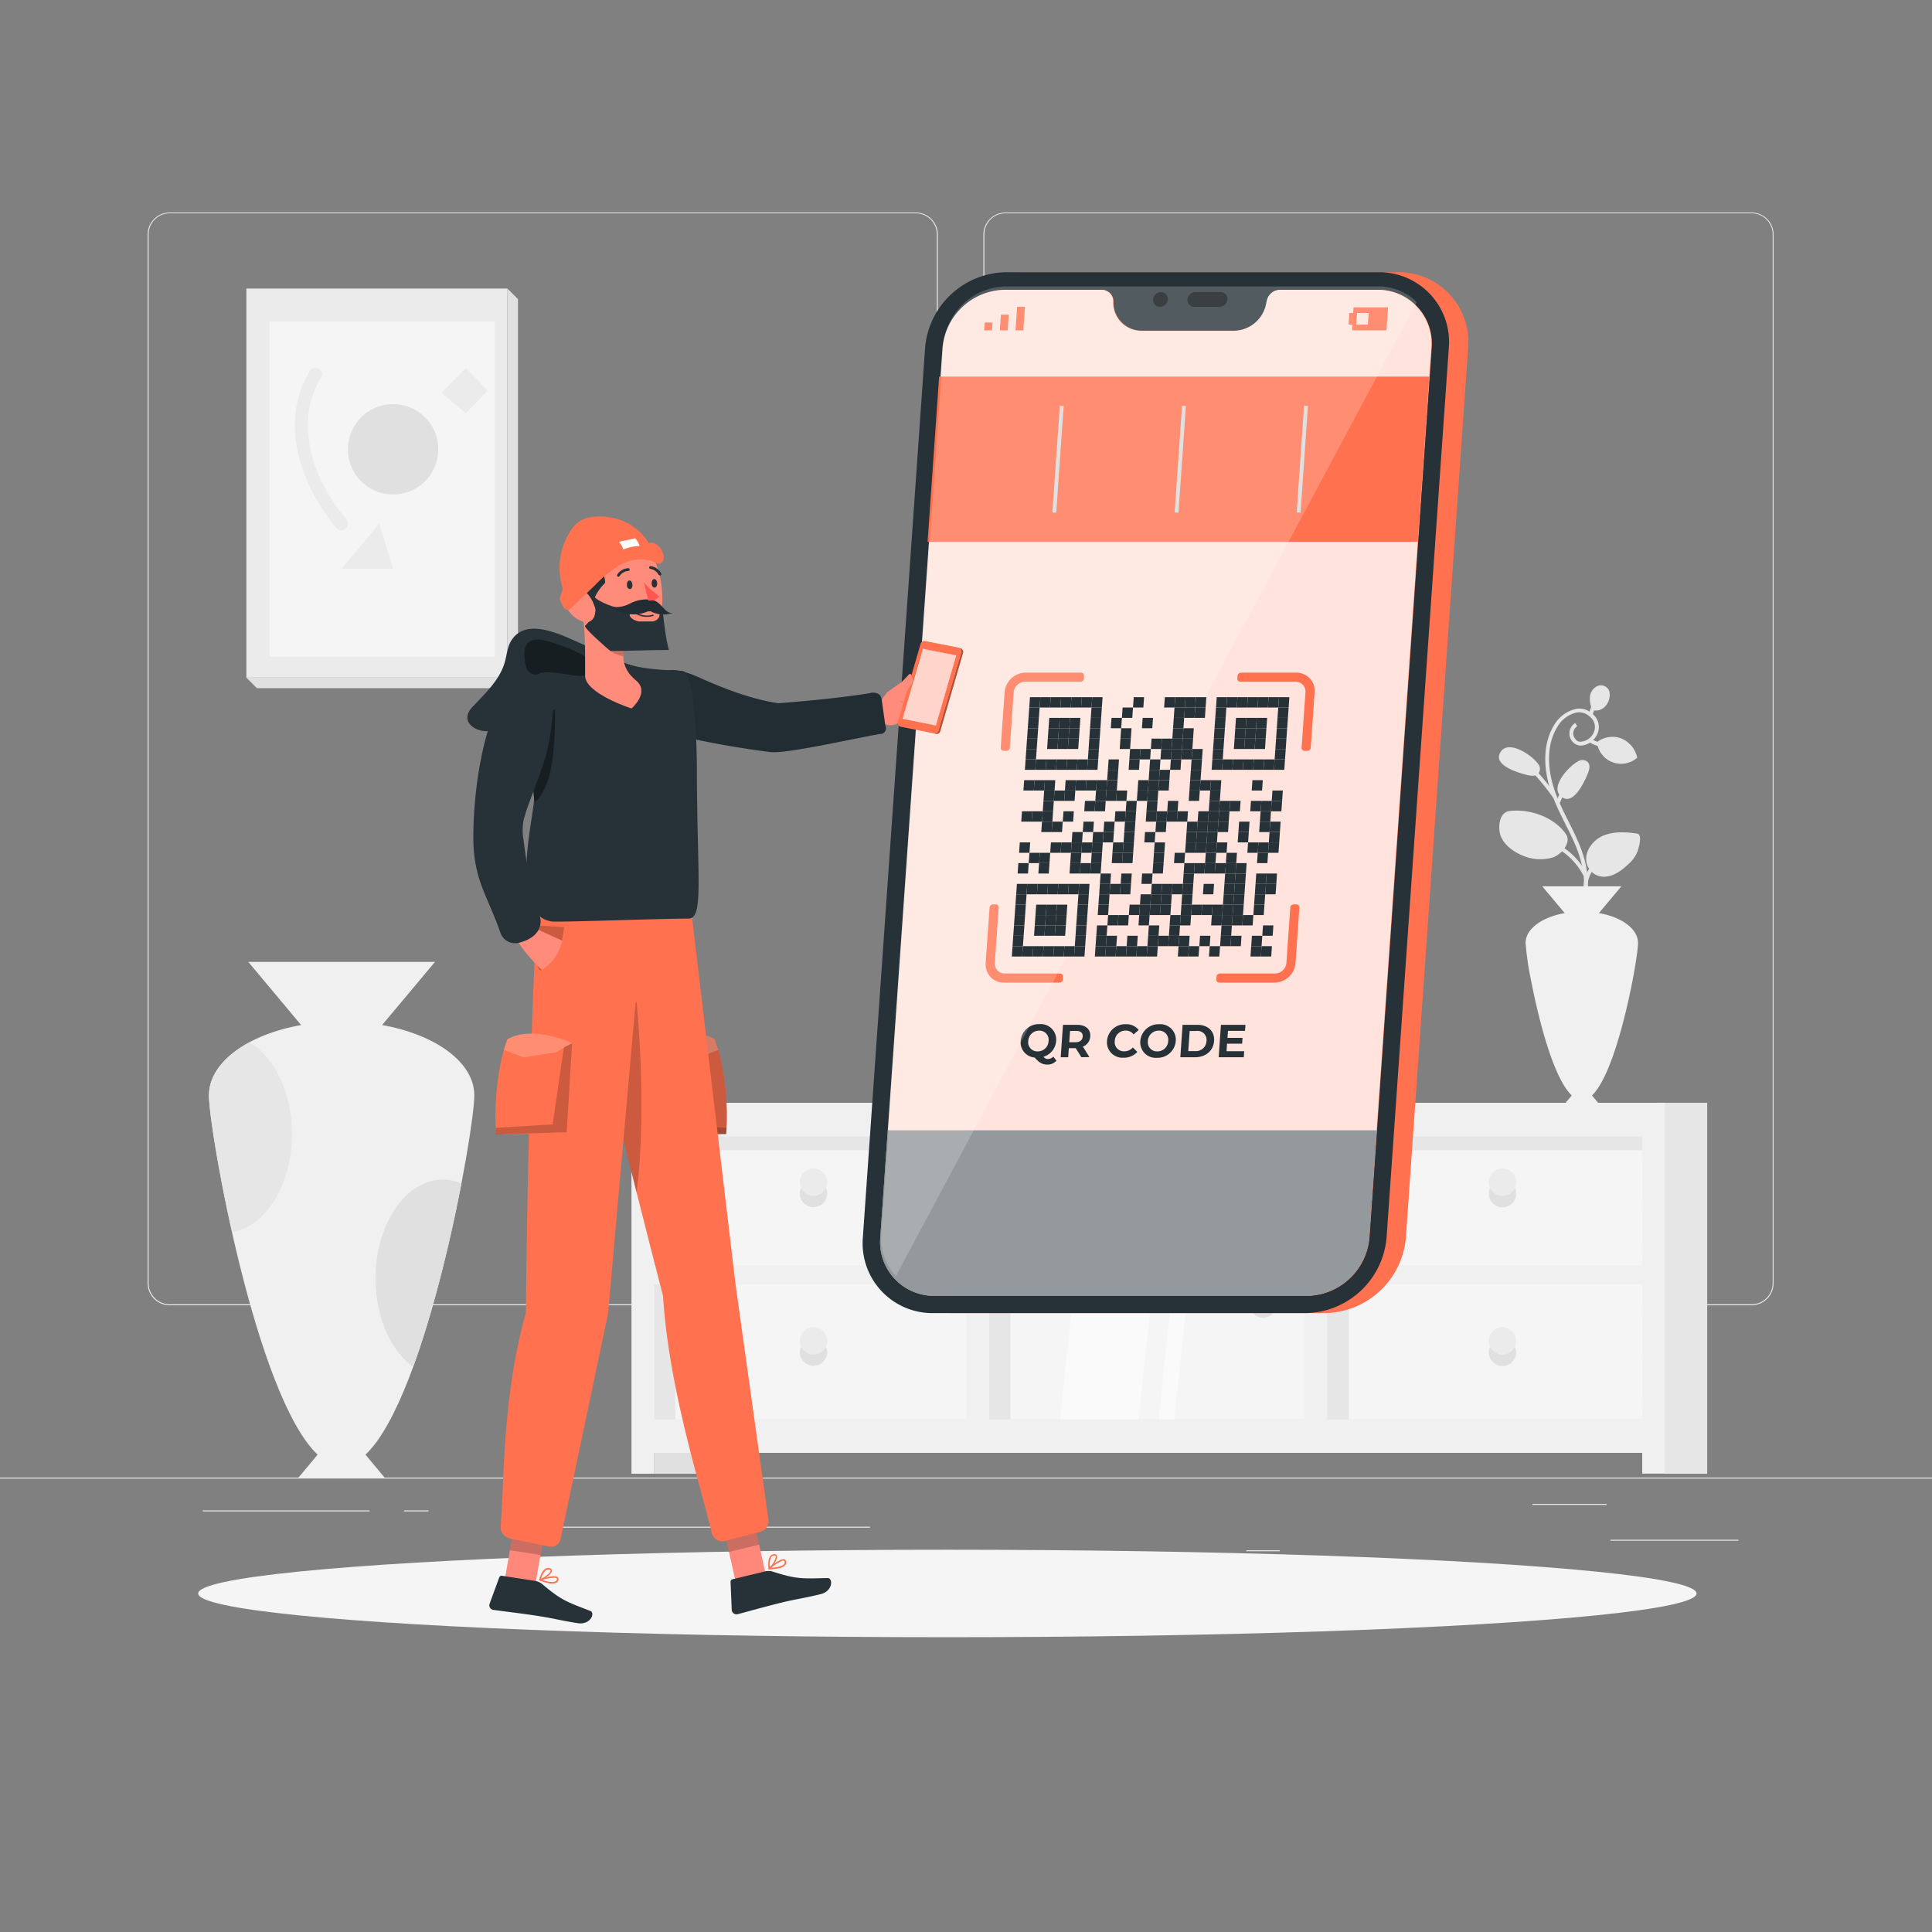 <svg xmlns="http://www.w3.org/2000/svg" viewBox="0 0 500 500"><rect x="0" y="0" width="500" height="500" fill="#808080" stroke="none"/><g id="freepik--background-complete--inject-73"><rect x="416.78" y="398.49" width="33.12" height="0.25" style="fill:#ebebeb"></rect><rect x="322.53" y="401.21" width="8.69" height="0.25" style="fill:#ebebeb"></rect><rect x="396.59" y="389.21" width="19.19" height="0.25" style="fill:#ebebeb"></rect><rect x="52.46" y="390.89" width="43.19" height="0.25" style="fill:#ebebeb"></rect><rect x="104.56" y="390.89" width="6.33" height="0.25" style="fill:#ebebeb"></rect><rect x="131.47" y="395.11" width="93.68" height="0.25" style="fill:#ebebeb"></rect><path d="M237,337.8H43.92a5.71,5.71,0,0,1-5.71-5.71V60.66A5.71,5.71,0,0,1,43.92,55H237a5.71,5.71,0,0,1,5.71,5.71V332.09A5.71,5.71,0,0,1,237,337.8ZM43.92,55.2a5.47,5.47,0,0,0-5.46,5.46V332.09a5.47,5.47,0,0,0,5.46,5.46H237a5.47,5.47,0,0,0,5.46-5.46V60.66A5.47,5.47,0,0,0,237,55.2Z" style="fill:#ebebeb"></path><path d="M453.31,337.8H260.21a5.72,5.72,0,0,1-5.71-5.71V60.66A5.72,5.72,0,0,1,260.21,55h193.1A5.71,5.71,0,0,1,459,60.66V332.09A5.71,5.71,0,0,1,453.31,337.8ZM260.21,55.2a5.47,5.47,0,0,0-5.46,5.46V332.09a5.47,5.47,0,0,0,5.46,5.46h193.1a5.47,5.47,0,0,0,5.46-5.46V60.66a5.47,5.47,0,0,0-5.46-5.46Z" style="fill:#ebebeb"></path><rect y="382.4" width="500" height="0.25" style="fill:#ebebeb"></rect><rect x="166.56" y="291.33" width="86.41" height="80.51" style="fill:#e6e6e6"></rect><rect x="169.28" y="374.37" width="11.03" height="7.04" style="fill:#e0e0e0"></rect><rect x="252.97" y="291.33" width="175.46" height="79.73" style="fill:#e6e6e6"></rect><rect x="430.79" y="285.4" width="11.03" height="96.01" style="fill:#e6e6e6"></rect><rect x="261.52" y="297.68" width="76.06" height="69.66" style="fill:#f5f5f5"></rect><polygon points="274.36 367.34 294.67 367.34 301.99 297.68 281.69 297.68 274.36 367.34" style="fill:#fafafa"></polygon><polygon points="299.87 367.34 303.91 367.34 311.23 297.68 307.19 297.68 299.87 367.34" style="fill:#fafafa"></polygon><rect x="174.79" y="297.68" width="76.06" height="69.66" style="fill:#f5f5f5"></rect><rect x="349.08" y="297.68" width="76.06" height="69.66" style="fill:#f5f5f5"></rect><path d="M428,285.4H163.42v96h5.88V376H425v5.38h5.89v-96ZM169.3,294.09h80.83v33.35H169.3Zm0,73.25V332.4h80.83v34.94Zm168.28,0H256V294.09h81.57Zm87.46,0H343.47V332.4H425Zm0-39.9H343.47V294.09H425Z" style="fill:#f0f0f0"></path><path d="M214.07,305.94a3.54,3.54,0,1,1-3.53-3.54A3.53,3.53,0,0,1,214.07,305.94Z" style="fill:#ebebeb"></path><path d="M210.54,309.47a3.54,3.54,0,0,1-3.21-2.06,3.53,3.53,0,1,0,6.74,1.47,3.41,3.41,0,0,0-.33-1.47A3.53,3.53,0,0,1,210.54,309.47Z" style="fill:#e0e0e0"></path><circle cx="210.54" cy="347" r="3.53" style="fill:#ebebeb"></circle><path d="M210.54,350.53a3.54,3.54,0,0,1-3.21-2.06,3.53,3.53,0,1,0,6.74,1.47,3.41,3.41,0,0,0-.33-1.47A3.53,3.53,0,0,1,210.54,350.53Z" style="fill:#e0e0e0"></path><path d="M392.37,305.94a3.54,3.54,0,1,1-3.54-3.54A3.53,3.53,0,0,1,392.37,305.94Z" style="fill:#ebebeb"></path><path d="M388.83,309.47a3.53,3.53,0,0,1-3.2-2.06,3.41,3.41,0,0,0-.33,1.47,3.54,3.54,0,1,0,6.74-1.47A3.54,3.54,0,0,1,388.83,309.47Z" style="fill:#e0e0e0"></path><path d="M330.4,334.54a3.53,3.53,0,1,1-3.53-3.53A3.53,3.53,0,0,1,330.4,334.54Z" style="fill:#ebebeb"></path><path d="M326.87,338.08a3.53,3.53,0,0,1-3.2-2.06,3.41,3.41,0,0,0-.33,1.47,3.53,3.53,0,1,0,6.74-1.47A3.54,3.54,0,0,1,326.87,338.08Z" style="fill:#e0e0e0"></path><circle cx="388.83" cy="347" r="3.53" style="fill:#ebebeb"></circle><path d="M388.83,350.53a3.53,3.53,0,0,1-3.2-2.06,3.41,3.41,0,0,0-.33,1.47,3.54,3.54,0,1,0,6.74-1.47A3.54,3.54,0,0,1,388.83,350.53Z" style="fill:#e0e0e0"></path><rect x="66.5" y="77.42" width="67.56" height="100.69" style="opacity:0.1"></rect><rect x="63.76" y="74.68" width="67.56" height="100.69" style="fill:#ebebeb"></rect><rect x="69.79" y="83.19" width="58.24" height="86.8" style="fill:#f5f5f5"></rect><path d="M113.42,116.28a11.69,11.69,0,1,1-11.69-11.69A11.68,11.68,0,0,1,113.42,116.28Z" style="fill:#e0e0e0"></path><polygon points="88.41 147.19 98.15 135.54 101.73 147.19 88.41 147.19" style="fill:#ebebeb"></polygon><path d="M80.18,96.05c-8.17,13.31-2.26,29.84,7,40.7,1.43,1.67,3.83-.75,2.41-2.41-8.3-9.7-13.83-24.64-6.5-36.58,1.16-1.87-1.79-3.58-2.94-1.71Z" style="fill:#ebebeb"></path><polygon points="120.54 95.24 114.3 101.63 120.54 106.97 126.22 101.11 120.54 95.24" style="fill:#ebebeb"></polygon><polygon points="131.32 74.68 134.06 77.42 134.06 178.11 66.5 178.11 63.76 175.37 131.32 175.37 131.32 74.68" style="fill:#e0e0e0"></polygon><path d="M54.08,283.46c0-8.51,10-15.72,23.85-18.18L64.26,248.94h48.31L98.89,265.28c13.84,2.46,23.86,9.67,23.86,18.18,0,9.38-12.15,77.94-28.17,93l5,6H77.2l5-6C66.23,361.4,54.08,292.84,54.08,283.46Z" style="fill:#f0f0f0"></path><path d="M106.92,353.76c-5.76-4.18-9.73-12.85-9.73-22.9,0-14.12,7.84-25.58,17.5-25.58a12.58,12.58,0,0,1,4.73,1C116.65,320.67,112.3,339,106.92,353.76Z" style="fill:#e0e0e0"></path><path d="M64.56,269.74c6.43,3.78,11,13,11,23.72,0,13.14-6.78,24-15.5,25.4-3.75-16.72-6-31.41-6-35.4C54.08,278.07,58.1,273.21,64.56,269.74Z" style="fill:#e6e6e6"></path><path d="M413.42,189.9a5,5,0,0,1-1.1,1.6,4.49,4.49,0,0,1-.83.68,4.6,4.6,0,0,1-2.65.77,3.12,3.12,0,0,1-2.64-2.61,3.21,3.21,0,0,1,1.46-3.23l.52.85a2.22,2.22,0,0,0-1,2.2c.15.83.9,1.77,1.68,1.8a4,4,0,0,0,3.63-2.46,3.36,3.36,0,0,0-.86-3.86,4.08,4.08,0,0,0-3.49-1.26A7.76,7.76,0,0,0,403,188.2c-2.49,4.09-2.32,8.88-1.75,12.18a30.29,30.29,0,0,0,1.89,6.29c.17.42.35.84.54,1.25.7,1.59,1.48,3.13,2.24,4.65,2.07,4.13,4.2,8.38,4.83,13.26.06.44.11.9.14,1.36s.05.87.06,1.31c0,.29,0,.59,0,.88.05,10.76-5.13,20.55-13.65,25.82l-.21-1.06c7.83-5,12.76-14.4,12.85-24.41,0-.11,0-.23,0-.35,0-.33,0-.67,0-1s0-.75-.06-1.12c0-.22,0-.44-.06-.66a21,21,0,0,0-.4-2.54c-.82-3.9-2.57-7.39-4.4-11-1.06-2.12-2.14-4.27-3-6.53-.4-1-.76-2-1.07-3.09a26.82,26.82,0,0,1-.66-2.85c-.87-5-.22-9.42,1.87-12.87a8.8,8.8,0,0,1,5.9-4.29,4.88,4.88,0,0,1,3.38.78,4.62,4.62,0,0,1,.83.66.87.87,0,0,1,.11.09A4.38,4.38,0,0,1,413.42,189.9Z" style="fill:#e6e6e6"></path><path d="M409.79,226.61c-1.73-3.42-5.11-6.62-7.52-7.15l.21-1c2.72.59,6.32,4,8.2,7.68Z" style="fill:#e6e6e6"></path><path d="M410.85,229.7l-1,0a8.24,8.24,0,0,1,2.62-6.23l.68.74A7.23,7.23,0,0,0,410.85,229.7Z" style="fill:#e6e6e6"></path><path d="M402,206.51a62.75,62.75,0,0,0-6.39-7.71l.73-.69a67.5,67.5,0,0,1,6.49,7.84Z" style="fill:#e6e6e6"></path><rect x="402.15" y="205.76" width="3.38" height="1" transform="translate(53.94 494.7) rotate(-66.56)" style="fill:#e6e6e6"></rect><path d="M415.17,193.4a9.15,9.15,0,0,1-4.18-1.54l.56-.83a8.14,8.14,0,0,0,3.73,1.38Z" style="fill:#e6e6e6"></path><rect x="410.23" y="182.96" width="3.84" height="1" transform="translate(109.31 517.84) rotate(-71.83)" style="fill:#e6e6e6"></rect><path d="M408.62,196.92a2,2,0,0,1,2.34.35c.64.75.38,1.9,0,2.82-.91,2.28-3.89,8.75-7,6C401,203.59,406.25,198,408.62,196.92Z" style="fill:#e6e6e6"></path><path d="M398.15,197.82a2,2,0,0,1,0,2.36c-.66.74-1.83.65-2.79.42-2.39-.57-9.23-2.58-7-6C390.45,191.26,396.74,195.62,398.15,197.82Z" style="fill:#e6e6e6"></path><path d="M405.29,215.91c-2.83-4.19-9.1-6.73-14.71-6-2.63.36-3,4.33-2.19,6.45s2.92,3.86,5.35,4.92a11.58,11.58,0,0,0,8.1.63C404.35,221.05,406.67,217.94,405.29,215.91Z" style="fill:#e6e6e6"></path><path d="M423.59,215.71c-3-.41-6.16-.59-8.9.66s-4.86,4.36-4,7.26a4.6,4.6,0,0,0,4.95,3.24c2.23-.23,4.14-1.67,5.76-3.22a8.37,8.37,0,0,0,2.5-3.6C424.29,218.62,425.06,215.91,423.59,215.71Z" style="fill:#e6e6e6"></path><path d="M412.16,183.78a6.55,6.55,0,0,1-.68-3.52,3.38,3.38,0,0,1,2.06-2.77,2.32,2.32,0,0,1,2.94,1.37,4.32,4.32,0,0,1-1,3.88A3.25,3.25,0,0,1,412.16,183.78Z" style="fill:#e6e6e6"></path><path d="M423.71,196.08a6.28,6.28,0,0,1-10.42-4,6.5,6.5,0,0,1,6.22-1A6.92,6.92,0,0,1,423.71,196.08Z" style="fill:#e6e6e6"></path><path d="M412,283.5l2.14,2.56h-9.52l2.15-2.56c-4.45-4.19-8.19-18.08-10.24-28.3l-.21-1.06a77.36,77.36,0,0,1-1.5-10.11c0-3.62,4.25-6.68,10.12-7.72l-5.8-6.93H419.6l-5.8,6.93c5.87,1,10.12,4.1,10.12,7.72C423.92,248,418.77,277.09,412,283.5Z" style="fill:#f0f0f0"></path></g><g id="freepik--Shadow--inject-73"><ellipse id="freepik--path--inject-73" cx="245.18" cy="412.39" rx="193.89" ry="11.32" style="fill:#f5f5f5"></ellipse></g><g id="freepik--Device--inject-73"><path d="M342.85,339.83H246.56a18.06,18.06,0,0,1-18.25-19.62l16.1-230.15a21.35,21.35,0,0,1,21-19.61h96.29a18.05,18.05,0,0,1,18.25,19.61l-16.1,230.15A21.36,21.36,0,0,1,342.85,339.83Z" style="fill:#FF714F"></path><path d="M337.85,339.83H241.56a18.06,18.06,0,0,1-18.25-19.62l16.1-230.15a21.35,21.35,0,0,1,21-19.61h96.29a18.05,18.05,0,0,1,18.25,19.61l-16.1,230.15A21.36,21.36,0,0,1,337.85,339.83Z" style="fill:#263238"></path><path d="M356.37,75h-25a3.56,3.56,0,0,0-3.43,2.84l-.15.79a8.68,8.68,0,0,1-8.38,6.94H295.59a7.3,7.3,0,0,1-7.41-6.94l0-.79a3,3,0,0,0-3-2.84h-25a16.46,16.46,0,0,0-16.17,15.11l-16.1,230.15a13.92,13.92,0,0,0,14.06,15.12h96.29a16.46,16.46,0,0,0,16.17-15.12l16.1-230.15A13.91,13.91,0,0,0,356.37,75Z" style="fill:#FF714F"></path><path d="M370.43,90.07,354.34,320.22a16.47,16.47,0,0,1-16.18,15.11H241.87a13.89,13.89,0,0,1-14.05-15.11L243.91,90.07A16.46,16.46,0,0,1,260.08,75h25a3,3,0,0,1,3,2.85l0,.78a7.32,7.32,0,0,0,7.41,7h23.79a8.66,8.66,0,0,0,8.37-7l.16-.78A3.56,3.56,0,0,1,331.35,75h25A13.92,13.92,0,0,1,370.43,90.07Z" style="fill:#fff;opacity:0.8"></path><path d="M356.27,292.56l-1.93,27.66a16.47,16.47,0,0,1-16.18,15.11H241.87a13.89,13.89,0,0,1-14.05-15.11l1.93-27.66Z" style="fill:#263238"></path><path d="M356.27,292.56l-1.93,27.66a16.47,16.47,0,0,1-16.18,15.11H241.87a13.89,13.89,0,0,1-14.05-15.11l1.93-27.66Z" style="fill:#fff;opacity:0.5"></path><g style="opacity:0.7"><path d="M302.22,77.5a2.07,2.07,0,0,1-2,1.91,1.75,1.75,0,0,1-1.78-1.91,2.07,2.07,0,0,1,2-1.91A1.75,1.75,0,0,1,302.22,77.5Z"></path><path d="M315.92,75.59h-6.56a2.08,2.08,0,0,0-2.05,1.91,1.76,1.76,0,0,0,1.78,1.91h6.56a2.07,2.07,0,0,0,2-1.91A1.75,1.75,0,0,0,315.92,75.59Z"></path></g><polygon points="254.71 85.49 256.73 85.49 256.87 83.46 254.85 83.46 254.71 85.49" style="fill:#FF714F"></polygon><polygon points="258.9 83.46 258.76 85.49 260.78 85.49 260.93 83.46 261.07 81.44 259.04 81.44 258.9 83.46" style="fill:#FF714F"></polygon><polygon points="263.23 79.41 263.09 81.44 262.95 83.46 262.81 85.49 264.83 85.49 264.98 83.46 265.12 81.44 265.26 79.41 263.23 79.41" style="fill:#FF714F"></polygon><path d="M350.3,79.55,350.2,81h-1L349,84h1l-.1,1.49h8.91l.41-5.94ZM354,84h-3l.21-3h3Z" style="fill:#FF714F"></path><path d="M260.45,194.32h-.68a.77.77,0,0,1-.78-.84l1-14.33a5.54,5.54,0,0,1,5.44-5.07h14.32a.77.77,0,0,1,.78.84l0,.67a.9.9,0,0,1-.9.84H265.26a3,3,0,0,0-2.91,2.72l-1,14.33A.92.92,0,0,1,260.45,194.32Z" style="fill:#FF714F"></path><path d="M314.77,253.46l.05-.68a.91.91,0,0,1,.89-.84H330a3,3,0,0,0,2.92-2.72l1-14.33a.91.91,0,0,1,.9-.84h.67a.78.78,0,0,1,.79.84l-1,14.33a5.53,5.53,0,0,1-5.43,5.08H315.55A.78.78,0,0,1,314.77,253.46Z" style="fill:#FF714F"></path><path d="M338.31,194.32h-.68a.77.77,0,0,1-.78-.84l1-14.22a2.71,2.71,0,0,0-.36-1.63,2.5,2.5,0,0,0-2.17-1.19H321a.78.78,0,0,1-.78-.84l.05-.68a.91.91,0,0,1,.9-.84h14.13a5,5,0,0,1,3.36,1.18,4.67,4.67,0,0,1,1.56,3.9l-1,14.32A.92.92,0,0,1,338.31,194.32Z" style="fill:#FF714F"></path><path d="M259.81,254.3a4.69,4.69,0,0,1-3.78-1.83,5,5,0,0,1-.93-3.44l1-14.14a.92.92,0,0,1,.9-.84h.68a.78.78,0,0,1,.78.84l-1,14.24a2.66,2.66,0,0,0,.36,1.62,2.5,2.5,0,0,0,2.16,1.19H274.3a.78.78,0,0,1,.79.84l0,.68a.92.92,0,0,1-.9.84Z" style="fill:#FF714F"></path><path d="M273.4,274.51a3.07,3.07,0,0,1-2.34,1c-1.25,0-2.09-.45-3.29-1.82a3.94,3.94,0,0,1-3.62-4.31,4.72,4.72,0,0,1,4.89-4.34,4,4,0,0,1,4.29,4.34,4.61,4.61,0,0,1-3.28,4.11,1.41,1.41,0,0,0,1.14.58,1.94,1.94,0,0,0,1.41-.62Zm-4.85-2.41a2.79,2.79,0,0,0,2.82-2.69,2.36,2.36,0,0,0-2.44-2.68,2.79,2.79,0,0,0-2.82,2.68A2.36,2.36,0,0,0,268.55,272.1Z" style="fill:#263238"></path><path d="M279.86,273.61l-1.46-2.34h-1.79l-.16,2.34h-1.94l.59-8.39h3.63c2.24,0,3.56,1.16,3.43,3a3,3,0,0,1-1.91,2.65l1.69,2.7Zm-1.35-6.81h-1.58l-.21,2.93h1.59c1.18,0,1.82-.56,1.89-1.47S279.7,266.8,278.51,266.8Z" style="fill:#263238"></path><path d="M286.49,269.41a4.69,4.69,0,0,1,4.86-4.34,4,4,0,0,1,3.35,1.49l-1.33,1.15a2.49,2.49,0,0,0-2-1,2.79,2.79,0,0,0-2.87,2.68,2.37,2.37,0,0,0,2.5,2.69,2.89,2.89,0,0,0,2.18-1l1.16,1.15a4.64,4.64,0,0,1-3.57,1.5A4,4,0,0,1,286.49,269.41Z" style="fill:#263238"></path><path d="M295.11,269.41a4.72,4.72,0,0,1,4.89-4.34,4,4,0,0,1,4.29,4.34,4.72,4.72,0,0,1-4.89,4.35A4,4,0,0,1,295.11,269.41Zm7.22,0a2.36,2.36,0,0,0-2.44-2.68,2.79,2.79,0,0,0-2.82,2.68,2.36,2.36,0,0,0,2.44,2.69A2.79,2.79,0,0,0,302.33,269.41Z" style="fill:#263238"></path><path d="M306.05,265.22h3.82c2.74,0,4.51,1.65,4.33,4.19s-2.17,4.2-4.92,4.2h-3.81Zm3.25,6.8a2.73,2.73,0,0,0,2.94-2.61,2.32,2.32,0,0,0-2.58-2.6h-1.77l-.37,5.21Z" style="fill:#263238"></path><path d="M322,272.05l-.11,1.56h-6.5l.59-8.39h6.34l-.11,1.56h-4.41l-.13,1.82h3.9l-.11,1.51h-3.9l-.13,1.94Z" style="fill:#263238"></path><polygon points="366.92 140.23 240.06 140.23 243.05 97.46 369.91 97.46 366.92 140.23" style="fill:#FF714F"></polygon><path d="M228.08,319.41a14.06,14.06,0,0,0,3.79,10.79l134.78-252a14,14,0,0,0-10-4.07h-96.3a16.48,16.48,0,0,0-16.17,15.12Z" style="fill:#fff;opacity:0.2"></path><rect x="259.96" y="118.34" width="27.68" height="1" transform="translate(136.26 383.75) rotate(-86.02)" style="fill:#e0e0e0"></rect><rect x="291.59" y="118.34" width="27.68" height="1" transform="translate(165.7 415.3) rotate(-86.02)" style="fill:#e0e0e0"></rect><rect x="323.22" y="118.34" width="27.68" height="1" transform="translate(195.15 446.86) rotate(-86.03)" style="fill:#e0e0e0"></rect></g><g id="freepik--qr-code--inject-73"><polygon points="266.55 180.42 266.37 183.1 269.05 183.1 269.24 180.42 266.55 180.42" style="fill:#263238"></polygon><polygon points="269.24 180.42 269.05 183.1 271.74 183.1 271.92 180.42 269.24 180.42" style="fill:#263238"></polygon><polygon points="271.92 180.42 271.74 183.1 274.42 183.1 274.61 180.42 271.92 180.42" style="fill:#263238"></polygon><polygon points="274.61 180.42 274.42 183.1 277.11 183.1 277.29 180.42 274.61 180.42" style="fill:#263238"></polygon><polygon points="277.29 180.42 277.11 183.1 279.79 183.1 279.98 180.42 277.29 180.42" style="fill:#263238"></polygon><polygon points="279.98 180.42 279.79 183.1 282.48 183.1 282.67 180.42 279.98 180.42" style="fill:#263238"></polygon><polygon points="282.67 180.42 282.48 183.1 285.16 183.1 285.35 180.42 282.67 180.42" style="fill:#263238"></polygon><polygon points="293.41 180.42 293.22 183.1 295.9 183.1 296.09 180.42 293.41 180.42" style="fill:#263238"></polygon><polygon points="301.46 180.42 301.27 183.1 303.96 183.1 304.15 180.42 301.46 180.42" style="fill:#263238"></polygon><polygon points="304.15 180.42 303.96 183.1 306.64 183.1 306.83 180.42 304.15 180.42" style="fill:#263238"></polygon><polygon points="306.83 180.42 306.64 183.1 309.33 183.1 309.52 180.42 306.83 180.42" style="fill:#263238"></polygon><polygon points="309.52 180.42 309.33 183.1 312.01 183.1 312.2 180.42 309.52 180.42" style="fill:#263238"></polygon><polygon points="314.89 180.42 314.7 183.1 317.38 183.1 317.57 180.42 314.89 180.42" style="fill:#263238"></polygon><polygon points="317.57 180.42 317.38 183.1 320.07 183.1 320.26 180.42 317.57 180.42" style="fill:#263238"></polygon><polygon points="320.26 180.42 320.07 183.1 322.76 183.1 322.94 180.42 320.26 180.42" style="fill:#263238"></polygon><polygon points="322.94 180.42 322.76 183.1 325.44 183.1 325.63 180.42 322.94 180.42" style="fill:#263238"></polygon><polygon points="325.63 180.42 325.44 183.1 328.13 183.1 328.31 180.42 325.63 180.42" style="fill:#263238"></polygon><polygon points="328.31 180.42 328.13 183.1 330.81 183.1 331 180.42 328.31 180.42" style="fill:#263238"></polygon><polygon points="331 180.42 330.81 183.1 333.5 183.1 333.69 180.42 331 180.42" style="fill:#263238"></polygon><polygon points="266.37 183.1 266.18 185.79 268.86 185.79 269.05 183.1 266.37 183.1" style="fill:#263238"></polygon><polygon points="282.48 183.1 282.29 185.79 284.97 185.79 285.16 183.1 282.48 183.1" style="fill:#263238"></polygon><polygon points="290.53 183.1 290.35 185.79 293.03 185.79 293.22 183.1 290.53 183.1" style="fill:#263238"></polygon><polygon points="303.96 183.1 303.77 185.79 306.46 185.79 306.64 183.1 303.96 183.1" style="fill:#263238"></polygon><polygon points="306.64 183.1 306.46 185.79 309.14 185.79 309.33 183.1 306.64 183.1" style="fill:#263238"></polygon><polygon points="309.33 183.1 309.14 185.79 311.83 185.79 312.01 183.1 309.33 183.1" style="fill:#263238"></polygon><polygon points="314.7 183.1 314.51 185.79 317.2 185.79 317.38 183.1 314.7 183.1" style="fill:#263238"></polygon><polygon points="330.81 183.1 330.62 185.79 333.31 185.79 333.5 183.1 330.81 183.1" style="fill:#263238"></polygon><polygon points="266.18 185.79 265.99 188.47 268.68 188.47 268.86 185.79 266.18 185.79" style="fill:#263238"></polygon><polygon points="271.55 185.79 271.36 188.47 274.05 188.47 274.23 185.79 271.55 185.79" style="fill:#263238"></polygon><polygon points="274.23 185.79 274.05 188.47 276.73 188.47 276.92 185.79 274.23 185.79" style="fill:#263238"></polygon><polygon points="276.92 185.79 276.73 188.47 279.42 188.47 279.6 185.79 276.92 185.79" style="fill:#263238"></polygon><polygon points="282.29 185.79 282.1 188.47 284.79 188.47 284.97 185.79 282.29 185.79" style="fill:#263238"></polygon><polygon points="287.66 185.79 287.47 188.47 290.16 188.47 290.35 185.79 287.66 185.79" style="fill:#263238"></polygon><polygon points="295.72 185.79 295.53 188.47 298.21 188.47 298.4 185.79 295.72 185.79" style="fill:#263238"></polygon><polygon points="303.77 185.79 303.58 188.47 306.27 188.47 306.46 185.79 303.77 185.79" style="fill:#263238"></polygon><polygon points="314.51 185.79 314.32 188.47 317.01 188.47 317.2 185.79 314.51 185.79" style="fill:#263238"></polygon><polygon points="319.88 185.79 319.69 188.47 322.38 188.47 322.57 185.79 319.88 185.79" style="fill:#263238"></polygon><polygon points="322.57 185.79 322.38 188.47 325.07 188.47 325.25 185.79 322.57 185.79" style="fill:#263238"></polygon><polygon points="325.25 185.79 325.07 188.47 327.75 188.47 327.94 185.79 325.25 185.79" style="fill:#263238"></polygon><polygon points="330.62 185.79 330.44 188.47 333.12 188.47 333.31 185.79 330.62 185.79" style="fill:#263238"></polygon><polygon points="265.99 188.47 265.8 191.16 268.49 191.16 268.68 188.47 265.99 188.47" style="fill:#263238"></polygon><polygon points="271.36 188.47 271.17 191.16 273.86 191.16 274.05 188.47 271.36 188.47" style="fill:#263238"></polygon><polygon points="274.05 188.47 273.86 191.16 276.54 191.16 276.73 188.47 274.05 188.47" style="fill:#263238"></polygon><polygon points="276.73 188.47 276.54 191.16 279.23 191.16 279.42 188.47 276.73 188.47" style="fill:#263238"></polygon><polygon points="282.1 188.47 281.91 191.16 284.6 191.16 284.79 188.47 282.1 188.47" style="fill:#263238"></polygon><polygon points="290.16 188.47 289.97 191.16 292.65 191.16 292.84 188.47 290.16 188.47" style="fill:#263238"></polygon><polygon points="303.58 188.47 303.4 191.16 306.08 191.16 306.27 188.47 303.58 188.47" style="fill:#263238"></polygon><polygon points="306.27 188.47 306.08 191.16 308.77 191.16 308.95 188.47 306.27 188.47" style="fill:#263238"></polygon><polygon points="314.32 188.47 314.14 191.16 316.82 191.16 317.01 188.47 314.32 188.47" style="fill:#263238"></polygon><polygon points="319.69 188.47 319.51 191.16 322.19 191.16 322.38 188.47 319.69 188.47" style="fill:#263238"></polygon><polygon points="322.38 188.47 322.19 191.16 324.88 191.16 325.07 188.47 322.38 188.47" style="fill:#263238"></polygon><polygon points="325.07 188.47 324.88 191.16 327.56 191.16 327.75 188.47 325.07 188.47" style="fill:#263238"></polygon><polygon points="330.44 188.47 330.25 191.16 332.93 191.16 333.12 188.47 330.44 188.47" style="fill:#263238"></polygon><polygon points="265.8 191.16 265.61 193.84 268.3 193.84 268.49 191.16 265.8 191.16" style="fill:#263238"></polygon><polygon points="271.17 191.16 270.99 193.84 273.67 193.84 273.86 191.16 271.17 191.16" style="fill:#263238"></polygon><polygon points="273.86 191.16 273.67 193.84 276.36 193.84 276.54 191.16 273.86 191.16" style="fill:#263238"></polygon><polygon points="276.54 191.16 276.36 193.84 279.04 193.84 279.23 191.16 276.54 191.16" style="fill:#263238"></polygon><polygon points="281.91 191.16 281.73 193.84 284.41 193.84 284.6 191.16 281.91 191.16" style="fill:#263238"></polygon><polygon points="289.97 191.16 289.78 193.84 292.47 193.84 292.65 191.16 289.97 191.16" style="fill:#263238"></polygon><polygon points="298.02 191.16 297.84 193.84 300.52 193.84 300.71 191.16 298.02 191.16" style="fill:#263238"></polygon><polygon points="300.71 191.16 300.52 193.84 303.21 193.84 303.4 191.16 300.71 191.16" style="fill:#263238"></polygon><polygon points="303.4 191.16 303.21 193.84 305.89 193.84 306.08 191.16 303.4 191.16" style="fill:#263238"></polygon><polygon points="306.08 191.16 305.89 193.84 308.58 193.84 308.77 191.16 306.08 191.16" style="fill:#263238"></polygon><polygon points="314.14 191.16 313.95 193.84 316.63 193.84 316.82 191.16 314.14 191.16" style="fill:#263238"></polygon><polygon points="319.51 191.16 319.32 193.84 322 193.84 322.19 191.16 319.51 191.16" style="fill:#263238"></polygon><polygon points="322.19 191.16 322 193.84 324.69 193.84 324.88 191.16 322.19 191.16" style="fill:#263238"></polygon><polygon points="324.88 191.16 324.69 193.84 327.38 193.84 327.56 191.16 324.88 191.16" style="fill:#263238"></polygon><polygon points="330.25 191.16 330.06 193.84 332.75 193.84 332.93 191.16 330.25 191.16" style="fill:#263238"></polygon><polygon points="265.61 193.84 265.43 196.53 268.11 196.53 268.3 193.84 265.61 193.84" style="fill:#263238"></polygon><polygon points="281.73 193.84 281.54 196.53 284.22 196.53 284.41 193.84 281.73 193.84" style="fill:#263238"></polygon><polygon points="292.47 193.84 292.28 196.53 294.96 196.53 295.15 193.84 292.47 193.84" style="fill:#263238"></polygon><polygon points="295.15 193.84 294.96 196.53 297.65 196.53 297.84 193.84 295.15 193.84" style="fill:#263238"></polygon><polygon points="300.52 193.84 300.33 196.53 303.02 196.53 303.21 193.84 300.52 193.84" style="fill:#263238"></polygon><polygon points="303.21 193.84 303.02 196.53 305.7 196.53 305.89 193.84 303.21 193.84" style="fill:#263238"></polygon><polygon points="305.89 193.84 305.7 196.53 308.39 196.53 308.58 193.84 305.89 193.84" style="fill:#263238"></polygon><polygon points="308.58 193.84 308.39 196.53 311.08 196.53 311.26 193.84 308.58 193.84" style="fill:#263238"></polygon><polygon points="313.95 193.84 313.76 196.53 316.45 196.53 316.63 193.84 313.95 193.84" style="fill:#263238"></polygon><polygon points="330.06 193.84 329.87 196.53 332.56 196.53 332.75 193.84 330.06 193.84" style="fill:#263238"></polygon><polygon points="265.43 196.53 265.24 199.22 267.92 199.22 268.11 196.53 265.43 196.53" style="fill:#263238"></polygon><polygon points="268.11 196.53 267.92 199.22 270.61 199.22 270.8 196.53 268.11 196.53" style="fill:#263238"></polygon><polygon points="270.8 196.53 270.61 199.22 273.29 199.22 273.48 196.53 270.8 196.53" style="fill:#263238"></polygon><polygon points="273.48 196.53 273.29 199.22 275.98 199.22 276.17 196.53 273.48 196.53" style="fill:#263238"></polygon><polygon points="276.17 196.53 275.98 199.22 278.67 199.22 278.85 196.53 276.17 196.53" style="fill:#263238"></polygon><polygon points="278.85 196.53 278.67 199.22 281.35 199.22 281.54 196.53 278.85 196.53" style="fill:#263238"></polygon><polygon points="281.54 196.53 281.35 199.22 284.04 199.22 284.22 196.53 281.54 196.53" style="fill:#263238"></polygon><polygon points="286.91 196.53 286.72 199.22 289.41 199.22 289.59 196.53 286.91 196.53" style="fill:#263238"></polygon><polygon points="292.28 196.53 292.09 199.22 294.78 199.22 294.96 196.53 292.28 196.53" style="fill:#263238"></polygon><polygon points="297.65 196.53 297.46 199.22 300.15 199.22 300.33 196.53 297.65 196.53" style="fill:#263238"></polygon><polygon points="303.02 196.53 302.83 199.22 305.52 199.22 305.7 196.53 303.02 196.53" style="fill:#263238"></polygon><polygon points="308.39 196.53 308.2 199.22 310.89 199.22 311.08 196.53 308.39 196.53" style="fill:#263238"></polygon><polygon points="313.76 196.53 313.57 199.22 316.26 199.22 316.45 196.53 313.76 196.53" style="fill:#263238"></polygon><polygon points="316.45 196.53 316.26 199.22 318.94 199.22 319.13 196.53 316.45 196.53" style="fill:#263238"></polygon><polygon points="319.13 196.53 318.94 199.22 321.63 199.22 321.82 196.53 319.13 196.53" style="fill:#263238"></polygon><polygon points="321.82 196.53 321.63 199.22 324.31 199.22 324.5 196.53 321.82 196.53" style="fill:#263238"></polygon><polygon points="324.5 196.53 324.31 199.22 327 199.22 327.19 196.53 324.5 196.53" style="fill:#263238"></polygon><polygon points="327.19 196.53 327 199.22 329.69 199.22 329.87 196.53 327.19 196.53" style="fill:#263238"></polygon><polygon points="329.87 196.53 329.69 199.22 332.37 199.22 332.56 196.53 329.87 196.53" style="fill:#263238"></polygon><polygon points="286.72 199.22 286.53 201.9 289.22 201.9 289.41 199.22 286.72 199.22" style="fill:#263238"></polygon><polygon points="297.46 199.22 297.27 201.9 299.96 201.9 300.15 199.22 297.46 199.22" style="fill:#263238"></polygon><polygon points="300.15 199.22 299.96 201.9 302.64 201.9 302.83 199.22 300.15 199.22" style="fill:#263238"></polygon><polygon points="308.2 199.22 308.01 201.9 310.7 201.9 310.89 199.22 308.2 199.22" style="fill:#263238"></polygon><polygon points="265.05 201.9 264.86 204.59 267.55 204.59 267.74 201.9 265.05 201.9" style="fill:#263238"></polygon><polygon points="267.74 201.9 267.55 204.59 270.23 204.59 270.42 201.9 267.74 201.9" style="fill:#263238"></polygon><polygon points="270.42 201.9 270.23 204.59 272.92 204.59 273.11 201.9 270.42 201.9" style="fill:#263238"></polygon><polygon points="275.79 201.9 275.6 204.59 278.29 204.59 278.48 201.9 275.79 201.9" style="fill:#263238"></polygon><polygon points="278.48 201.9 278.29 204.59 280.98 204.59 281.16 201.9 278.48 201.9" style="fill:#263238"></polygon><polygon points="281.16 201.9 280.98 204.59 283.66 204.59 283.85 201.9 281.16 201.9" style="fill:#263238"></polygon><polygon points="283.85 201.9 283.66 204.59 286.35 204.59 286.53 201.9 283.85 201.9" style="fill:#263238"></polygon><polygon points="286.53 201.9 286.35 204.59 289.03 204.59 289.22 201.9 286.53 201.9" style="fill:#263238"></polygon><polygon points="294.59 201.9 294.4 204.59 297.09 204.59 297.27 201.9 294.59 201.9" style="fill:#263238"></polygon><polygon points="297.27 201.9 297.09 204.59 299.77 204.59 299.96 201.9 297.27 201.9" style="fill:#263238"></polygon><polygon points="299.96 201.9 299.77 204.59 302.46 204.59 302.64 201.9 299.96 201.9" style="fill:#263238"></polygon><polygon points="308.01 201.9 307.83 204.59 310.51 204.59 310.7 201.9 308.01 201.9" style="fill:#263238"></polygon><polygon points="310.7 201.9 310.51 204.59 313.2 204.59 313.39 201.9 310.7 201.9" style="fill:#263238"></polygon><polygon points="313.39 201.9 313.2 204.59 315.88 204.59 316.07 201.9 313.39 201.9" style="fill:#263238"></polygon><polygon points="324.13 201.9 323.94 204.59 326.62 204.59 326.81 201.9 324.13 201.9" style="fill:#263238"></polygon><polygon points="270.23 204.59 270.05 207.27 272.73 207.27 272.92 204.59 270.23 204.59" style="fill:#263238"></polygon><polygon points="272.92 204.59 272.73 207.27 275.42 207.27 275.6 204.59 272.92 204.59" style="fill:#263238"></polygon><polygon points="275.6 204.59 275.42 207.27 278.1 207.27 278.29 204.59 275.6 204.59" style="fill:#263238"></polygon><polygon points="283.66 204.59 283.47 207.27 286.16 207.27 286.35 204.59 283.66 204.59" style="fill:#263238"></polygon><polygon points="286.35 204.59 286.16 207.27 288.84 207.27 289.03 204.59 286.35 204.59" style="fill:#263238"></polygon><polygon points="289.03 204.59 288.84 207.27 291.53 207.27 291.72 204.59 289.03 204.59" style="fill:#263238"></polygon><polygon points="294.4 204.59 294.21 207.27 296.9 207.27 297.09 204.59 294.4 204.59" style="fill:#263238"></polygon><polygon points="297.09 204.59 296.9 207.27 299.58 207.27 299.77 204.59 297.09 204.59" style="fill:#263238"></polygon><polygon points="307.83 204.59 307.64 207.27 310.32 207.27 310.51 204.59 307.83 204.59" style="fill:#263238"></polygon><polygon points="313.2 204.59 313.01 207.27 315.69 207.27 315.88 204.59 313.2 204.59" style="fill:#263238"></polygon><polygon points="329.31 204.59 329.12 207.27 331.81 207.27 332 204.59 329.31 204.59" style="fill:#263238"></polygon><polygon points="270.05 207.27 269.86 209.96 272.54 209.96 272.73 207.27 270.05 207.27" style="fill:#263238"></polygon><polygon points="280.79 207.27 280.6 209.96 283.28 209.96 283.47 207.27 280.79 207.27" style="fill:#263238"></polygon><polygon points="283.47 207.27 283.28 209.96 285.97 209.96 286.16 207.27 283.47 207.27" style="fill:#263238"></polygon><polygon points="291.53 207.27 291.34 209.96 294.02 209.96 294.21 207.27 291.53 207.27" style="fill:#263238"></polygon><polygon points="296.9 207.27 296.71 209.96 299.4 209.96 299.58 207.27 296.9 207.27" style="fill:#263238"></polygon><polygon points="302.27 207.27 302.08 209.96 304.77 209.96 304.95 207.27 302.27 207.27" style="fill:#263238"></polygon><polygon points="313.01 207.27 312.82 209.96 315.51 209.96 315.69 207.27 313.01 207.27" style="fill:#263238"></polygon><polygon points="315.69 207.27 315.51 209.96 318.19 209.96 318.38 207.27 315.69 207.27" style="fill:#263238"></polygon><polygon points="318.38 207.27 318.19 209.96 320.88 209.96 321.07 207.27 318.38 207.27" style="fill:#263238"></polygon><polygon points="323.75 207.27 323.56 209.96 326.25 209.96 326.44 207.27 323.75 207.27" style="fill:#263238"></polygon><polygon points="326.44 207.27 326.25 209.96 328.93 209.96 329.12 207.27 326.44 207.27" style="fill:#263238"></polygon><polygon points="329.12 207.27 328.93 209.96 331.62 209.96 331.81 207.27 329.12 207.27" style="fill:#263238"></polygon><polygon points="264.49 209.96 264.3 212.64 266.99 212.64 267.17 209.96 264.49 209.96" style="fill:#263238"></polygon><polygon points="267.17 209.96 266.99 212.64 269.67 212.64 269.86 209.96 267.17 209.96" style="fill:#263238"></polygon><polygon points="269.86 209.96 269.67 212.64 272.36 212.64 272.54 209.96 269.86 209.96" style="fill:#263238"></polygon><polygon points="275.23 209.96 275.04 212.64 277.73 212.64 277.91 209.96 275.23 209.96" style="fill:#263238"></polygon><polygon points="288.65 209.96 288.47 212.64 291.15 212.64 291.34 209.96 288.65 209.96" style="fill:#263238"></polygon><polygon points="291.34 209.96 291.15 212.64 293.84 212.64 294.02 209.96 291.34 209.96" style="fill:#263238"></polygon><polygon points="296.71 209.96 296.52 212.64 299.21 212.64 299.4 209.96 296.71 209.96" style="fill:#263238"></polygon><polygon points="299.4 209.96 299.21 212.64 301.89 212.64 302.08 209.96 299.4 209.96" style="fill:#263238"></polygon><polygon points="302.08 209.96 301.89 212.64 304.58 212.64 304.77 209.96 302.08 209.96" style="fill:#263238"></polygon><polygon points="304.77 209.96 304.58 212.64 307.26 212.64 307.45 209.96 304.77 209.96" style="fill:#263238"></polygon><polygon points="310.14 209.96 309.95 212.64 312.63 212.64 312.82 209.96 310.14 209.96" style="fill:#263238"></polygon><polygon points="312.82 209.96 312.63 212.64 315.32 212.64 315.51 209.96 312.82 209.96" style="fill:#263238"></polygon><polygon points="315.51 209.96 315.32 212.64 318 212.64 318.19 209.96 315.51 209.96" style="fill:#263238"></polygon><polygon points="326.25 209.96 326.06 212.64 328.75 212.64 328.93 209.96 326.25 209.96" style="fill:#263238"></polygon><polygon points="269.67 212.64 269.48 215.33 272.17 215.33 272.36 212.64 269.67 212.64" style="fill:#263238"></polygon><polygon points="272.36 212.64 272.17 215.33 274.85 215.33 275.04 212.64 272.36 212.64" style="fill:#263238"></polygon><polygon points="280.41 212.64 280.22 215.33 282.91 215.33 283.1 212.64 280.41 212.64" style="fill:#263238"></polygon><polygon points="285.78 212.64 285.59 215.33 288.28 215.33 288.47 212.64 285.78 212.64" style="fill:#263238"></polygon><polygon points="291.15 212.64 290.96 215.33 293.65 215.33 293.84 212.64 291.15 212.64" style="fill:#263238"></polygon><polygon points="299.21 212.64 299.02 215.33 301.71 215.33 301.89 212.64 299.21 212.64" style="fill:#263238"></polygon><polygon points="307.26 212.64 307.08 215.33 309.76 215.33 309.95 212.64 307.26 212.64" style="fill:#263238"></polygon><polygon points="309.95 212.64 309.76 215.33 312.45 215.33 312.63 212.64 309.95 212.64" style="fill:#263238"></polygon><polygon points="312.63 212.64 312.45 215.33 315.13 215.33 315.32 212.64 312.63 212.64" style="fill:#263238"></polygon><polygon points="315.32 212.64 315.13 215.33 317.82 215.33 318 212.64 315.32 212.64" style="fill:#263238"></polygon><polygon points="320.69 212.64 320.5 215.33 323.19 215.33 323.38 212.64 320.69 212.64" style="fill:#263238"></polygon><polygon points="326.06 212.64 325.87 215.33 328.56 215.33 328.75 212.64 326.06 212.64" style="fill:#263238"></polygon><polygon points="328.75 212.64 328.56 215.33 331.24 215.33 331.43 212.64 328.75 212.64" style="fill:#263238"></polygon><polygon points="277.54 215.33 277.35 218.01 280.04 218.01 280.22 215.33 277.54 215.33" style="fill:#263238"></polygon><polygon points="282.91 215.33 282.72 218.01 285.41 218.01 285.59 215.33 282.91 215.33" style="fill:#263238"></polygon><polygon points="285.59 215.33 285.41 218.01 288.09 218.01 288.28 215.33 285.59 215.33" style="fill:#263238"></polygon><polygon points="290.96 215.33 290.78 218.01 293.46 218.01 293.65 215.33 290.96 215.33" style="fill:#263238"></polygon><polygon points="296.33 215.33 296.15 218.01 298.83 218.01 299.02 215.33 296.33 215.33" style="fill:#263238"></polygon><polygon points="307.08 215.33 306.89 218.01 309.57 218.01 309.76 215.33 307.08 215.33" style="fill:#263238"></polygon><polygon points="309.76 215.33 309.57 218.01 312.26 218.01 312.45 215.33 309.76 215.33" style="fill:#263238"></polygon><polygon points="312.45 215.33 312.26 218.01 314.94 218.01 315.13 215.33 312.45 215.33" style="fill:#263238"></polygon><polygon points="320.5 215.33 320.31 218.01 323 218.01 323.19 215.33 320.5 215.33" style="fill:#263238"></polygon><polygon points="328.56 215.33 328.37 218.01 331.06 218.01 331.24 215.33 328.56 215.33" style="fill:#263238"></polygon><polygon points="263.92 218.01 263.74 220.7 266.42 220.7 266.61 218.01 263.92 218.01" style="fill:#263238"></polygon><polygon points="271.98 218.01 271.79 220.7 274.48 220.7 274.67 218.01 271.98 218.01" style="fill:#263238"></polygon><polygon points="274.67 218.01 274.48 220.7 277.16 220.7 277.35 218.01 274.67 218.01" style="fill:#263238"></polygon><polygon points="277.35 218.01 277.16 220.7 279.85 220.7 280.04 218.01 277.35 218.01" style="fill:#263238"></polygon><polygon points="280.04 218.01 279.85 220.7 282.53 220.7 282.72 218.01 280.04 218.01" style="fill:#263238"></polygon><polygon points="282.72 218.01 282.53 220.7 285.22 220.7 285.41 218.01 282.72 218.01" style="fill:#263238"></polygon><polygon points="288.09 218.01 287.9 220.7 290.59 220.7 290.78 218.01 288.09 218.01" style="fill:#263238"></polygon><polygon points="290.78 218.01 290.59 220.7 293.27 220.7 293.46 218.01 290.78 218.01" style="fill:#263238"></polygon><polygon points="298.83 218.01 298.64 220.7 301.33 220.7 301.52 218.01 298.83 218.01" style="fill:#263238"></polygon><polygon points="306.89 218.01 306.7 220.7 309.39 220.7 309.57 218.01 306.89 218.01" style="fill:#263238"></polygon><polygon points="309.57 218.01 309.39 220.7 312.07 220.7 312.26 218.01 309.57 218.01" style="fill:#263238"></polygon><polygon points="312.26 218.01 312.07 220.7 314.76 220.7 314.94 218.01 312.26 218.01" style="fill:#263238"></polygon><polygon points="314.94 218.01 314.76 220.7 317.44 220.7 317.63 218.01 314.94 218.01" style="fill:#263238"></polygon><polygon points="323 218.01 322.81 220.7 325.5 220.7 325.69 218.01 323 218.01" style="fill:#263238"></polygon><polygon points="325.69 218.01 325.5 220.7 328.18 220.7 328.37 218.01 325.69 218.01" style="fill:#263238"></polygon><polygon points="328.37 218.01 328.18 220.7 330.87 220.7 331.06 218.01 328.37 218.01" style="fill:#263238"></polygon><polygon points="266.42 220.7 266.23 223.38 268.92 223.38 269.11 220.7 266.42 220.7" style="fill:#263238"></polygon><polygon points="269.11 220.7 268.92 223.38 271.61 223.38 271.79 220.7 269.11 220.7" style="fill:#263238"></polygon><polygon points="277.16 220.7 276.98 223.38 279.66 223.38 279.85 220.7 277.16 220.7" style="fill:#263238"></polygon><polygon points="282.53 220.7 282.35 223.38 285.03 223.38 285.22 220.7 282.53 220.7" style="fill:#263238"></polygon><polygon points="287.9 220.7 287.72 223.38 290.4 223.38 290.59 220.7 287.9 220.7" style="fill:#263238"></polygon><polygon points="290.59 220.7 290.4 223.38 293.09 223.38 293.27 220.7 290.59 220.7" style="fill:#263238"></polygon><polygon points="298.64 220.7 298.46 223.38 301.14 223.38 301.33 220.7 298.64 220.7" style="fill:#263238"></polygon><polygon points="304.02 220.7 303.83 223.38 306.51 223.38 306.7 220.7 304.02 220.7" style="fill:#263238"></polygon><polygon points="312.07 220.7 311.88 223.38 314.57 223.38 314.76 220.7 312.07 220.7" style="fill:#263238"></polygon><polygon points="317.44 220.7 317.25 223.38 319.94 223.38 320.13 220.7 317.44 220.7" style="fill:#263238"></polygon><polygon points="325.5 220.7 325.31 223.38 328 223.38 328.18 220.7 325.5 220.7" style="fill:#263238"></polygon><polygon points="263.55 223.38 263.36 226.07 266.05 226.07 266.23 223.38 263.55 223.38" style="fill:#263238"></polygon><polygon points="268.92 223.38 268.73 226.07 271.42 226.07 271.61 223.38 268.92 223.38" style="fill:#263238"></polygon><polygon points="276.98 223.38 276.79 226.07 279.47 226.07 279.66 223.38 276.98 223.38" style="fill:#263238"></polygon><polygon points="279.66 223.38 279.47 226.07 282.16 226.07 282.35 223.38 279.66 223.38" style="fill:#263238"></polygon><polygon points="282.35 223.38 282.16 226.07 284.84 226.07 285.03 223.38 282.35 223.38" style="fill:#263238"></polygon><polygon points="298.46 223.38 298.27 226.07 300.95 226.07 301.14 223.38 298.46 223.38" style="fill:#263238"></polygon><polygon points="306.51 223.38 306.32 226.07 309.01 226.07 309.2 223.38 306.51 223.38" style="fill:#263238"></polygon><polygon points="309.2 223.38 309.01 226.07 311.7 226.07 311.88 223.38 309.2 223.38" style="fill:#263238"></polygon><polygon points="311.88 223.38 311.7 226.07 314.38 226.07 314.57 223.38 311.88 223.38" style="fill:#263238"></polygon><polygon points="314.57 223.38 314.38 226.07 317.07 226.07 317.25 223.38 314.57 223.38" style="fill:#263238"></polygon><polygon points="317.25 223.38 317.07 226.07 319.75 226.07 319.94 223.38 317.25 223.38" style="fill:#263238"></polygon><polygon points="319.94 223.38 319.75 226.07 322.44 226.07 322.63 223.38 319.94 223.38" style="fill:#263238"></polygon><polygon points="284.84 226.07 284.65 228.75 287.34 228.75 287.53 226.07 284.84 226.07" style="fill:#263238"></polygon><polygon points="290.21 226.07 290.03 228.75 292.71 228.75 292.9 226.07 290.21 226.07" style="fill:#263238"></polygon><polygon points="295.58 226.07 295.4 228.75 298.08 228.75 298.27 226.07 295.58 226.07" style="fill:#263238"></polygon><polygon points="306.32 226.07 306.14 228.75 308.82 228.75 309.01 226.07 306.32 226.07" style="fill:#263238"></polygon><polygon points="317.07 226.07 316.88 228.75 319.56 228.75 319.75 226.07 317.07 226.07" style="fill:#263238"></polygon><polygon points="319.75 226.07 319.56 228.75 322.25 228.75 322.44 226.07 319.75 226.07" style="fill:#263238"></polygon><polygon points="325.12 226.07 324.93 228.75 327.62 228.75 327.81 226.07 325.12 226.07" style="fill:#263238"></polygon><polygon points="327.81 226.07 327.62 228.75 330.31 228.75 330.49 226.07 327.81 226.07" style="fill:#263238"></polygon><polygon points="263.17 228.75 262.99 231.44 265.67 231.44 265.86 228.75 263.17 228.75" style="fill:#263238"></polygon><polygon points="265.86 228.75 265.67 231.44 268.36 231.44 268.54 228.75 265.86 228.75" style="fill:#263238"></polygon><polygon points="268.54 228.75 268.36 231.44 271.04 231.44 271.23 228.75 268.54 228.75" style="fill:#263238"></polygon><polygon points="271.23 228.75 271.04 231.44 273.73 231.44 273.91 228.75 271.23 228.75" style="fill:#263238"></polygon><polygon points="273.91 228.75 273.73 231.44 276.41 231.44 276.6 228.75 273.91 228.75" style="fill:#263238"></polygon><polygon points="276.6 228.75 276.41 231.44 279.1 231.44 279.29 228.75 276.6 228.75" style="fill:#263238"></polygon><polygon points="279.29 228.75 279.1 231.44 281.78 231.44 281.97 228.75 279.29 228.75" style="fill:#263238"></polygon><polygon points="284.65 228.75 284.47 231.44 287.15 231.44 287.34 228.75 284.65 228.75" style="fill:#263238"></polygon><polygon points="287.34 228.75 287.15 231.44 289.84 231.44 290.03 228.75 287.34 228.75" style="fill:#263238"></polygon><polygon points="290.03 228.75 289.84 231.44 292.52 231.44 292.71 228.75 290.03 228.75" style="fill:#263238"></polygon><polygon points="298.08 228.75 297.89 231.44 300.58 231.44 300.77 228.75 298.08 228.75" style="fill:#263238"></polygon><polygon points="300.77 228.75 300.58 231.44 303.26 231.44 303.45 228.75 300.77 228.75" style="fill:#263238"></polygon><polygon points="303.45 228.75 303.26 231.44 305.95 231.44 306.14 228.75 303.45 228.75" style="fill:#263238"></polygon><polygon points="306.14 228.75 305.95 231.44 308.63 231.44 308.82 228.75 306.14 228.75" style="fill:#263238"></polygon><polygon points="311.51 228.75 311.32 231.44 314.01 231.44 314.19 228.75 311.51 228.75" style="fill:#263238"></polygon><polygon points="316.88 228.75 316.69 231.44 319.38 231.44 319.56 228.75 316.88 228.75" style="fill:#263238"></polygon><polygon points="319.56 228.75 319.38 231.44 322.06 231.44 322.25 228.75 319.56 228.75" style="fill:#263238"></polygon><polygon points="324.93 228.75 324.75 231.44 327.43 231.44 327.62 228.75 324.93 228.75" style="fill:#263238"></polygon><polygon points="327.62 228.75 327.43 231.44 330.12 231.44 330.31 228.75 327.62 228.75" style="fill:#263238"></polygon><polygon points="262.99 231.44 262.8 234.12 265.48 234.12 265.67 231.44 262.99 231.44" style="fill:#263238"></polygon><polygon points="279.1 231.44 278.91 234.12 281.6 234.12 281.78 231.44 279.1 231.44" style="fill:#263238"></polygon><polygon points="284.47 231.44 284.28 234.12 286.96 234.12 287.15 231.44 284.47 231.44" style="fill:#263238"></polygon><polygon points="295.21 231.44 295.02 234.12 297.71 234.12 297.89 231.44 295.21 231.44" style="fill:#263238"></polygon><polygon points="297.89 231.44 297.71 234.12 300.39 234.12 300.58 231.44 297.89 231.44" style="fill:#263238"></polygon><polygon points="300.58 231.44 300.39 234.12 303.08 234.12 303.26 231.44 300.58 231.44" style="fill:#263238"></polygon><polygon points="305.95 231.44 305.76 234.12 308.45 234.12 308.63 231.44 305.95 231.44" style="fill:#263238"></polygon><polygon points="316.69 231.44 316.5 234.12 319.19 234.12 319.38 231.44 316.69 231.44" style="fill:#263238"></polygon><polygon points="319.38 231.44 319.19 234.12 321.87 234.12 322.06 231.44 319.38 231.44" style="fill:#263238"></polygon><polygon points="324.75 231.44 324.56 234.12 327.24 234.12 327.43 231.44 324.75 231.44" style="fill:#263238"></polygon><polygon points="262.8 234.12 262.61 236.81 265.3 236.81 265.48 234.12 262.8 234.12" style="fill:#263238"></polygon><polygon points="268.17 234.12 267.98 236.81 270.67 236.81 270.85 234.12 268.17 234.12" style="fill:#263238"></polygon><polygon points="270.85 234.12 270.67 236.81 273.35 236.81 273.54 234.12 270.85 234.12" style="fill:#263238"></polygon><polygon points="273.54 234.12 273.35 236.81 276.04 236.81 276.22 234.12 273.54 234.12" style="fill:#263238"></polygon><polygon points="278.91 234.12 278.72 236.81 281.41 236.81 281.6 234.12 278.91 234.12" style="fill:#263238"></polygon><polygon points="284.28 234.12 284.09 236.81 286.78 236.81 286.96 234.12 284.28 234.12" style="fill:#263238"></polygon><polygon points="292.34 234.12 292.15 236.81 294.83 236.81 295.02 234.12 292.34 234.12" style="fill:#263238"></polygon><polygon points="295.02 234.12 294.83 236.81 297.52 236.81 297.71 234.12 295.02 234.12" style="fill:#263238"></polygon><polygon points="297.71 234.12 297.52 236.81 300.2 236.81 300.39 234.12 297.71 234.12" style="fill:#263238"></polygon><polygon points="300.39 234.12 300.2 236.81 302.89 236.81 303.08 234.12 300.39 234.12" style="fill:#263238"></polygon><polygon points="305.76 234.12 305.57 236.81 308.26 236.81 308.45 234.12 305.76 234.12" style="fill:#263238"></polygon><polygon points="308.45 234.12 308.26 236.81 310.94 236.81 311.13 234.12 308.45 234.12" style="fill:#263238"></polygon><polygon points="311.13 234.12 310.94 236.81 313.63 236.81 313.82 234.12 311.13 234.12" style="fill:#263238"></polygon><polygon points="313.82 234.12 313.63 236.81 316.31 236.81 316.5 234.12 313.82 234.12" style="fill:#263238"></polygon><polygon points="316.5 234.12 316.31 236.81 319 236.81 319.19 234.12 316.5 234.12" style="fill:#263238"></polygon><polygon points="319.19 234.12 319 236.81 321.69 236.81 321.87 234.12 319.19 234.12" style="fill:#263238"></polygon><polygon points="324.56 234.12 324.37 236.81 327.06 236.81 327.24 234.12 324.56 234.12" style="fill:#263238"></polygon><polygon points="262.61 236.81 262.42 239.49 265.11 239.49 265.3 236.81 262.61 236.81" style="fill:#263238"></polygon><polygon points="267.98 236.81 267.79 239.49 270.48 239.49 270.67 236.81 267.98 236.81" style="fill:#263238"></polygon><polygon points="270.67 236.81 270.48 239.49 273.16 239.49 273.35 236.81 270.67 236.81" style="fill:#263238"></polygon><polygon points="273.35 236.81 273.16 239.49 275.85 239.49 276.04 236.81 273.35 236.81" style="fill:#263238"></polygon><polygon points="278.72 236.81 278.53 239.49 281.22 239.49 281.41 236.81 278.72 236.81" style="fill:#263238"></polygon><polygon points="286.78 236.81 286.59 239.49 289.27 239.49 289.46 236.81 286.78 236.81" style="fill:#263238"></polygon><polygon points="289.46 236.81 289.27 239.49 291.96 239.49 292.15 236.81 289.46 236.81" style="fill:#263238"></polygon><polygon points="294.83 236.81 294.64 239.49 297.33 239.49 297.52 236.81 294.83 236.81" style="fill:#263238"></polygon><polygon points="302.89 236.81 302.7 239.49 305.39 239.49 305.57 236.81 302.89 236.81" style="fill:#263238"></polygon><polygon points="305.57 236.81 305.39 239.49 308.07 239.49 308.26 236.81 305.57 236.81" style="fill:#263238"></polygon><polygon points="313.63 236.81 313.44 239.49 316.13 239.49 316.31 236.81 313.63 236.81" style="fill:#263238"></polygon><polygon points="316.31 236.81 316.13 239.49 318.81 239.49 319 236.81 316.31 236.81" style="fill:#263238"></polygon><polygon points="319 236.81 318.81 239.49 321.5 239.49 321.69 236.81 319 236.81" style="fill:#263238"></polygon><polygon points="321.69 236.81 321.5 239.49 324.18 239.49 324.37 236.81 321.69 236.81" style="fill:#263238"></polygon><polygon points="262.42 239.49 262.23 242.18 264.92 242.18 265.11 239.49 262.42 239.49" style="fill:#263238"></polygon><polygon points="267.79 239.49 267.61 242.18 270.29 242.18 270.48 239.49 267.79 239.49" style="fill:#263238"></polygon><polygon points="270.48 239.49 270.29 242.18 272.98 242.18 273.16 239.49 270.48 239.49" style="fill:#263238"></polygon><polygon points="273.16 239.49 272.98 242.18 275.66 242.18 275.85 239.49 273.16 239.49" style="fill:#263238"></polygon><polygon points="278.53 239.49 278.35 242.18 281.03 242.18 281.22 239.49 278.53 239.49" style="fill:#263238"></polygon><polygon points="283.9 239.49 283.72 242.18 286.4 242.18 286.59 239.49 283.9 239.49" style="fill:#263238"></polygon><polygon points="297.33 239.49 297.14 242.18 299.83 242.18 300.02 239.49 297.33 239.49" style="fill:#263238"></polygon><polygon points="302.7 239.49 302.51 242.18 305.2 242.18 305.39 239.49 302.7 239.49" style="fill:#263238"></polygon><polygon points="316.13 239.49 315.94 242.18 318.63 242.18 318.81 239.49 316.13 239.49" style="fill:#263238"></polygon><polygon points="326.87 239.49 326.68 242.18 329.37 242.18 329.55 239.49 326.87 239.49" style="fill:#263238"></polygon><polygon points="262.23 242.18 262.05 244.86 264.73 244.86 264.92 242.18 262.23 242.18" style="fill:#263238"></polygon><polygon points="278.35 242.18 278.16 244.86 280.84 244.86 281.03 242.18 278.35 242.18" style="fill:#263238"></polygon><polygon points="283.72 242.18 283.53 244.86 286.21 244.86 286.4 242.18 283.72 242.18" style="fill:#263238"></polygon><polygon points="286.4 242.18 286.21 244.86 288.9 244.86 289.09 242.18 286.4 242.18" style="fill:#263238"></polygon><polygon points="291.77 242.18 291.58 244.86 294.27 244.86 294.46 242.18 291.77 242.18" style="fill:#263238"></polygon><polygon points="297.14 242.18 296.95 244.86 299.64 244.86 299.83 242.18 297.14 242.18" style="fill:#263238"></polygon><polygon points="299.83 242.18 299.64 244.86 302.33 244.86 302.51 242.18 299.83 242.18" style="fill:#263238"></polygon><polygon points="302.51 242.18 302.33 244.86 305.01 244.86 305.2 242.18 302.51 242.18" style="fill:#263238"></polygon><polygon points="305.2 242.18 305.01 244.86 307.7 244.86 307.88 242.18 305.2 242.18" style="fill:#263238"></polygon><polygon points="310.57 242.18 310.38 244.86 313.07 244.86 313.25 242.18 310.57 242.18" style="fill:#263238"></polygon><polygon points="315.94 242.18 315.75 244.86 318.44 244.86 318.63 242.18 315.94 242.18" style="fill:#263238"></polygon><polygon points="318.63 242.18 318.44 244.86 321.12 244.86 321.31 242.18 318.63 242.18" style="fill:#263238"></polygon><polygon points="324 242.18 323.81 244.86 326.49 244.86 326.68 242.18 324 242.18" style="fill:#263238"></polygon><polygon points="262.05 244.86 261.86 247.55 264.54 247.55 264.73 244.86 262.05 244.86" style="fill:#263238"></polygon><polygon points="264.73 244.86 264.54 247.55 267.23 247.55 267.42 244.86 264.73 244.86" style="fill:#263238"></polygon><polygon points="267.42 244.86 267.23 247.55 269.92 247.55 270.1 244.86 267.42 244.86" style="fill:#263238"></polygon><polygon points="270.1 244.86 269.92 247.55 272.6 247.55 272.79 244.86 270.1 244.86" style="fill:#263238"></polygon><polygon points="272.79 244.86 272.6 247.55 275.29 247.55 275.47 244.86 272.79 244.86" style="fill:#263238"></polygon><polygon points="275.47 244.86 275.29 247.55 277.97 247.55 278.16 244.86 275.47 244.86" style="fill:#263238"></polygon><polygon points="278.16 244.86 277.97 247.55 280.66 247.55 280.84 244.86 278.16 244.86" style="fill:#263238"></polygon><polygon points="283.53 244.86 283.34 247.55 286.03 247.55 286.21 244.86 283.53 244.86" style="fill:#263238"></polygon><polygon points="286.21 244.86 286.03 247.55 288.71 247.55 288.9 244.86 286.21 244.86" style="fill:#263238"></polygon><polygon points="288.9 244.86 288.71 247.55 291.4 247.55 291.58 244.86 288.9 244.86" style="fill:#263238"></polygon><polygon points="291.58 244.86 291.4 247.55 294.08 247.55 294.27 244.86 291.58 244.86" style="fill:#263238"></polygon><polygon points="294.27 244.86 294.08 247.55 296.77 247.55 296.95 244.86 294.27 244.86" style="fill:#263238"></polygon><polygon points="296.95 244.86 296.77 247.55 299.45 247.55 299.64 244.86 296.95 244.86" style="fill:#263238"></polygon><polygon points="305.01 244.86 304.82 247.55 307.51 247.55 307.7 244.86 305.01 244.86" style="fill:#263238"></polygon><polygon points="307.7 244.86 307.51 247.55 310.19 247.55 310.38 244.86 307.7 244.86" style="fill:#263238"></polygon><polygon points="313.07 244.86 312.88 247.55 315.56 247.55 315.75 244.86 313.07 244.86" style="fill:#263238"></polygon><polygon points="323.81 244.86 323.62 247.55 326.31 247.55 326.49 244.86 323.81 244.86" style="fill:#263238"></polygon><polygon points="326.49 244.86 326.31 247.55 328.99 247.55 329.18 244.86 326.49 244.86" style="fill:#263238"></polygon></g><g id="freepik--Character--inject-73"><polygon points="190.61 410.41 198.41 408.53 194.38 390.41 186.59 392.29 190.61 410.41" style="fill:#ff887b"></polygon><path d="M198.11,406.65l-8.52,2.06a.67.67,0,0,0-.52.68l.3,7.24a1.2,1.2,0,0,0,1.26,1.14.91.91,0,0,0,.23,0c3-.8,7.44-2.05,11.31-3,4.5-1.09,4.93-.93,10.22-2.21,3.2-.77,3.22-4.2,1.81-4.16-6.45.14-7.94.35-14.06-1.62A3.79,3.79,0,0,0,198.11,406.65Z" style="fill:#263238"></path><polygon points="194.38 390.42 196.46 399.76 188.66 401.64 186.59 392.3 194.38 390.42" style="opacity:0.2"></polygon><path d="M199.09,406.14a.2.2,0,0,1-.16-.07.18.18,0,0,1,0-.26c.3-.27,3-2.57,4.05-2.27a.62.62,0,0,1,.42.41,1,1,0,0,1-.1,1,3,3,0,0,1-1.76.93A14.62,14.62,0,0,1,199.09,406.14Zm.5-.4c1.77-.12,3-.5,3.37-1a.64.64,0,0,0,.06-.64.23.23,0,0,0-.16-.17.88.88,0,0,0-.36,0A10.11,10.11,0,0,0,199.59,405.74Z" style="fill:#FF714F"></path><path d="M199,406.15a.22.22,0,0,1-.11-.15c0-.08-.33-2.2.41-3.22a1.28,1.28,0,0,1,.92-.55c.51-.08.76.14.81.33.37.84-1,2.92-1.83,3.57l-.08,0A.24.24,0,0,1,199,406.15Zm.61-3.14a4.28,4.28,0,0,0-.36,2.59c.79-.79,1.69-2.39,1.47-2.88,0-.05-.08-.2-.41-.12l-.11,0A.94.94,0,0,0,199.58,403Z" style="fill:#FF714F"></path><polygon points="130.62 408.85 138.54 410.09 141.75 391.81 133.82 390.56 130.62 408.85" style="fill:#ff887b"></polygon><path d="M138.61,409.16l-8.67-1.35a.67.67,0,0,0-.74.43l-2.49,6.8a1.19,1.19,0,0,0,.73,1.54.9.9,0,0,0,.22.06c3.13.43,7.66.95,11.59,1.57,4.58.72,4.92,1,10.29,1.87,3.25.51,4.58-2.65,3.26-3.16-6-2.33-7.46-2.71-12.37-6.87A3.84,3.84,0,0,0,138.61,409.16Z" style="fill:#263238"></path><polygon points="141.75 391.81 139.88 402.43 131.96 401.19 133.82 390.57 141.75 391.81" style="opacity:0.2"></polygon><path d="M139.7,409.06a.16.16,0,0,1-.12-.12.18.18,0,0,1,.12-.23c.38-.13,3.74-1.24,4.6-.55a.6.6,0,0,1,.24.54,1,1,0,0,1-.46.85,3,3,0,0,1-2,.18A13.46,13.46,0,0,1,139.7,409.06Zm.61-.17c1.69.56,3,.69,3.52.33a.65.65,0,0,0,.3-.56.27.27,0,0,0-.08-.22,1.06,1.06,0,0,0-.34-.12A10.33,10.33,0,0,0,140.31,408.89Z" style="fill:#FF714F"></path><path d="M139.59,409a.25.25,0,0,1-.05-.19c0-.08.53-2.16,1.61-2.82a1.32,1.32,0,0,1,1.06-.16c.51.13.66.43.63.62,0,.92-2.05,2.32-3.06,2.6l-.08,0A.2.2,0,0,1,139.59,409Zm1.76-2.68a4.31,4.31,0,0,0-1.32,2.26c1-.43,2.48-1.56,2.46-2.1,0,0,0-.22-.33-.27l-.12,0A1,1,0,0,0,141.35,406.36Z" style="fill:#FF714F"></path><path d="M169.66,292.93c6.25.34,12,.74,18.27.53.62-7.3-.33-17.63-2.89-24.49-5.17-2.76-11.22-1-16.76.95Z" style="fill:#FF714F"></path><path d="M169.66,292.93c6.25.34,12,.74,18.27.53.62-7.3-.33-17.63-2.89-24.49-5.17-2.76-11.22-1-16.76.95Z" style="opacity:0.2"></path><polygon points="168.28 270.02 170.38 270.93 173.31 290.99 188.04 291.88 187.93 293.56 169.66 293.03 168.28 270.02" style="opacity:0.2"></polygon><path d="M185,269l.89,2.73-5.13,1.91-8.42-1.32-4.1-2.37a26.78,26.78,0,0,1,8.82-2.36C182.39,267,185,269,185,269Z" style="fill:#fff;opacity:0.2"></path><path d="M178.91,235.85l11.44,96.47,8.49,60.83a2.88,2.88,0,0,1-2.23,3.33l-9.44,2.41a2.84,2.84,0,0,1-3-2.33c-3-12.57-11.06-37.1-12.58-61.19,0,0-16-61.45-19.29-80.46l-1-17.18Z" style="fill:#FF714F"></path><path d="M164.73,259.15s2.91,27.35,0,49.58c0,0-6.15-25.51-8.94-35.58Z" style="opacity:0.2"></path><path d="M167,231.16,157.36,340,145.12,398.1a2.52,2.52,0,0,1-3,2.15l-10.38-2.16a3.05,3.05,0,0,1-2.16-3.26c1-12.55.4-33,6.52-55.18,0,0,.69-75,3.31-108.29Z" style="fill:#FF714F"></path><path d="M227.42,182.14l2.09-2.9,7.58,4.66a28.17,28.17,0,0,1-5,3.4,3.53,3.53,0,0,1-3.77-.36l-.28-.22A3.32,3.32,0,0,1,227.42,182.14Z" style="fill:#ff8b7b"></path><polygon points="235.64 174.95 239.61 181.81 237.1 183.91 229.52 179.24 235.64 174.95" style="fill:#ff8b7b"></polygon><path d="M175.34,190.34a239.19,239.19,0,0,0,24,4.29c4,.52,21.06-3.4,28.41-4.68a1.45,1.45,0,0,0,1.39-2.06l-.9-6.41a2.81,2.81,0,0,0-.63-1.7,2.89,2.89,0,0,0-2.55-.38C215.33,181,201.43,182,201.43,182c-6.88-1-14.25-3.85-20.54-6.69C162.12,166.87,171.17,189.26,175.34,190.34Z" style="fill:#263238"></path><path d="M175.34,190.34a239.19,239.19,0,0,0,24,4.29c4,.52,21.06-3.4,28.41-4.68a1.45,1.45,0,0,0,1.39-2.06l-.9-6.41a2.81,2.81,0,0,0-.63-1.7,2.89,2.89,0,0,0-2.55-.38C215.33,181,201.43,182,201.43,182c-6.88-1-14.25-3.85-20.54-6.69C162.12,166.87,171.17,189.26,175.34,190.34Z" style="opacity:0.1"></path><polygon points="242.19 187.75 233.57 186.04 238.85 167.94 247.46 169.65 242.19 187.75" style="fill:#FF714F"></polygon><path d="M249.23,169l-5.9,20.25a1,1,0,0,1-1.15.69l-.5-.1a1,1,0,0,0,1.14-.69l5.9-20.26a1,1,0,0,0-.76-1.25l.5.1A1,1,0,0,1,249.23,169Z" style="fill:#FF714F"></path><path d="M249.23,169l-5.9,20.25a1,1,0,0,1-1.15.69l-.5-.1a1,1,0,0,0,1.14-.69l5.9-20.26a1,1,0,0,0-.76-1.25l.5.1A1,1,0,0,1,249.23,169Z" style="opacity:0.3"></path><path d="M248,167.6l-8.59-1.7a1,1,0,0,0-1.15.69l-5.9,20.25a1,1,0,0,0,.76,1.25l8.6,1.71a1,1,0,0,0,1.14-.69l5.9-20.26A1,1,0,0,0,248,167.6Zm-5.77,20.15L233.58,186l5.27-18.1,8.61,1.71Z" style="fill:#FF714F"></path><polygon points="247.46 169.65 242.19 187.75 233.57 186.04 238.85 167.94 247.46 169.65" style="fill:#FF714F"></polygon><polygon points="247.46 169.65 242.19 187.75 233.57 186.04 238.85 167.94 247.46 169.65" style="fill:#fff;opacity:0.7"></polygon><path d="M233.3,176.59l1.94-2.05a.36.36,0,0,1,.61.13l.27.78a1.73,1.73,0,0,1-.18,1.47L233,181.55l-3.47-2.31Z" style="fill:#ff8b7b"></path><path d="M180.36,201.52c.15,26.33,1.72,36.22-2.19,36.21-7.27,0-33.83,1-35.38.74-11.47-1.63-4.43-27.74-4.59-31.83-.1-2.52-.31-5-.64-7.51a23.57,23.57,0,0,0-1-4.41c-.84-2.41-2.2-4.5-4.54-5.27-2.1-.7-4.4-.09-6.61-.24s-4.72-1.68-4.45-3.87a5,5,0,0,1,1.58-2.65c3.22-3.43,6.84-6.83,8.11-11.35.54-1.89.65-4,1.72-5.64,4.42-6.79,15-.17,20.23,1.77,3.37,1.24,6.42,3.09,9.77,4.34,3.51,1.32,9.68,1.63,14.18,1.81C180.61,173.78,180.36,201.52,180.36,201.52Z" style="fill:#263238"></path><path d="M150.53,158.18c1.11,4.44.86,11.67.89,16.67,0,4.64,12,8.5,12,8.5s4.95-4.18,1.12-7.3c-3.21-2.62-3.66-5.67-3-9.34Z" style="fill:#ff8b7b"></path><path d="M155.06,161.68l6.55,5a20.07,20.07,0,0,0-.38,3.09c-2.38-.22-5.77-2.65-6.16-5.11A8.29,8.29,0,0,1,155.06,161.68Z" style="opacity:0.2;isolation:isolate"></path><path d="M149.44,149.85c.85,7.51,1,11.94,5,15.62,6,5.52,15.15,1.59,16.56-6,1.27-6.85-.34-18-7.87-20.6a10.31,10.31,0,0,0-13.66,11Z" style="fill:#ff8b7b"></path><path d="M171.36,157.21c.4,2.93.89,8.11,1.76,11-5.13,0-10,.27-15.16.25-.71-.54-7-6-6.54-6.51,1.74-1.79,3.87-3.81,1.85-5.83-.62-.62-.29-1.73-.38-2.59,1.86,2.8,9,4.82,12.26,4.22Z" style="fill:#263238"></path><path d="M163.32,158.74c-1.09.39.49,2,2.22,2.09h3.09a2.08,2.08,0,0,0,1.86-1c.32-.59.31-1.22-.18-1.4a5.88,5.88,0,0,0-2.31-.21A21.88,21.88,0,0,0,163.32,158.74Z" style="fill:#ff8b7b"></path><path d="M169,159.41h0a5.54,5.54,0,0,1-5-.92.19.19,0,0,1,0-.27.2.2,0,0,1,.22,0,5.28,5.28,0,0,0,4.7.85.19.19,0,0,1,.24.14h0a.19.19,0,0,1-.14.22Z" style="fill:#263238"></path><path d="M167.68,155.14a9.24,9.24,0,0,0-4.68,1.08,8,8,0,0,1-4.71.85,9.63,9.63,0,0,0,4.69,1.86,8.68,8.68,0,0,0,5.08-.92,6.93,6.93,0,0,0,6.12.55c-1.91.46-2.67-2.14-4.64-3.05A8.29,8.29,0,0,0,167.68,155.14Z" style="fill:#263238"></path><path d="M167.68,155.14a9.24,9.24,0,0,0-4.68,1.08,8,8,0,0,1-4.71.85,9.63,9.63,0,0,0,4.69,1.86,8.68,8.68,0,0,0,5.08-.92,6.93,6.93,0,0,0,6.12.55c-1.91.46-2.67-2.14-4.64-3.05A8.29,8.29,0,0,0,167.68,155.14Z" style="opacity:0.1"></path><path d="M155.89,148.1a5.15,5.15,0,0,1,.7,2.77,13.79,13.79,0,0,0-2.08,2.61c-.85,1.4-1.12,3.15-2.21,4.38,0,0-.24.15-.2.13a53.56,53.56,0,0,1-2.38-5A21.52,21.52,0,0,1,155.89,148.1Z" style="fill:#263238"></path><path d="M146.64,157.18a7.21,7.21,0,0,0,4.11,3.65c2.38.81,3.72-1.29,3.16-3.64-.49-2.08-2.33-5-4.78-4.83A3.23,3.23,0,0,0,146.64,157.18Z" style="fill:#ff8b7b"></path><path d="M162.23,151.38c0,.61.38,1.09.79,1.07s.7-.53.66-1.14-.38-1.1-.78-1.08S162.2,150.76,162.23,151.38Z" style="fill:#263238"></path><path d="M168.64,151c0,.62.38,1.1.78,1.07s.7-.53.67-1.15-.38-1.08-.79-1.06S168.61,150.41,168.64,151Z" style="fill:#263238"></path><path d="M166.62,150.64c1.15,1.66,2.48,2.43,4,3.71-.82,1.24-2.84,1.09-2.84,1.09Z" style="fill:#ff5652"></path><path d="M160,149.25a.33.33,0,0,0,.34-.16,2.92,2.92,0,0,1,2.25-1.32.37.37,0,0,0,.37-.35.35.35,0,0,0-.35-.37h0a3.59,3.59,0,0,0-2.86,1.64.37.37,0,0,0,.09.5A.44.44,0,0,0,160,149.25Z" style="fill:#263238"></path><path d="M170.76,148.9a.37.37,0,0,0,.21,0,.35.35,0,0,0,.15-.49,3.58,3.58,0,0,0-2.73-1.9.37.37,0,0,0-.39.34.36.36,0,0,0,.33.38h0a2.88,2.88,0,0,1,2.11,1.53A.41.41,0,0,0,170.76,148.9Z" style="fill:#263238"></path><path d="M143.63,183.39s.4,13.52-2.28,19.78c-1.06,2.5-2.09,3.77-2.95,4.38-.39-2.5-.91-5-1.53-7.39a22.91,22.91,0,0,0-1.51-4.25l-.24-3.13Z" style="opacity:0.4"></path><path d="M146,239.93c-.09.43-.35,2.66-.69,4.15a12.2,12.2,0,0,1-5.11,6.94c-2,1.06-.84-8.25-.84-8.25l.38-3.21Z" style="opacity:0.2"></path><path d="M137.79,239.93l7.69,3.5h0a11.14,11.14,0,0,1-4.59,7.13l-.66.46s-7.47-7.12-6.46-9.26Z" style="fill:#ff8b7b"></path><path d="M122.5,216.73c0,11.06,3.76,15.16,7,24.66A4,4,0,0,0,134.2,244c3.67-.82,7.27-3.52,5-8.28,0,0-2.22-6.18-3.71-18.38a14.06,14.06,0,0,1,0-5c1.11-4.72,5.56-14.09,6.59-20.37.87-5.37,2-12.08-.55-14.31C129.68,167.2,122.5,195.54,122.5,216.73Z" style="fill:#263238"></path><path d="M136.14,172.57v0a2.48,2.48,0,0,0,3.46,1.74c2.42-1.18,9.15,1.07,11.81.5,0,0,0-3.61,0-4.61s-9-4.45-11.65-4.67C135.26,165.18,135.32,169,136.14,172.57Z" style="opacity:0.4"></path><path d="M169.77,145.7c-2.85-1.6-6.36-1-9.18.44a29.88,29.88,0,0,0-6.61,5.32c-2.12,2.06-4.16,4-6.25,6a1.19,1.19,0,0,1-1.91-.34c-.24-.51-.47-1-.76-1.53a1.23,1.23,0,0,1-.13-1c.24-.76.5-1.52.72-2.27a17.47,17.47,0,0,1,2.77-16c2.33-3,6.82-3,10.51-2.23a14.16,14.16,0,0,1,8.95,6.44,2.43,2.43,0,0,1,2.24.56,4,4,0,0,1,1.39,1.93,2.67,2.67,0,0,1,0,2.28A1.3,1.3,0,0,1,169.77,145.7Z" style="fill:#FF714F"></path><path d="M164.38,139.31a5.67,5.67,0,0,1,1.16,2,10.81,10.81,0,0,0-4.19.91,6.71,6.71,0,0,0-1.16-2C161.64,139.88,162.94,139.64,164.38,139.31Z" style="fill:#fff"></path><path d="M146.67,292.93c-6.25.34-12,.74-18.27.53-.62-7.3.33-17.63,2.89-24.49,5.17-2.76,11.22-1,16.76.95Z" style="fill:#FF714F"></path><polygon points="148.05 270.02 145.95 270.93 143.02 290.99 128.29 291.88 128.4 293.56 146.67 293.03 148.05 270.02" style="opacity:0.2"></polygon><path d="M131.29,269l-.89,2.73,5.13,1.91,8.42-1.32,4.1-2.37a26.78,26.78,0,0,0-8.82-2.36C133.94,267,131.29,269,131.29,269Z" style="fill:#fff;opacity:0.2"></path></g></svg>